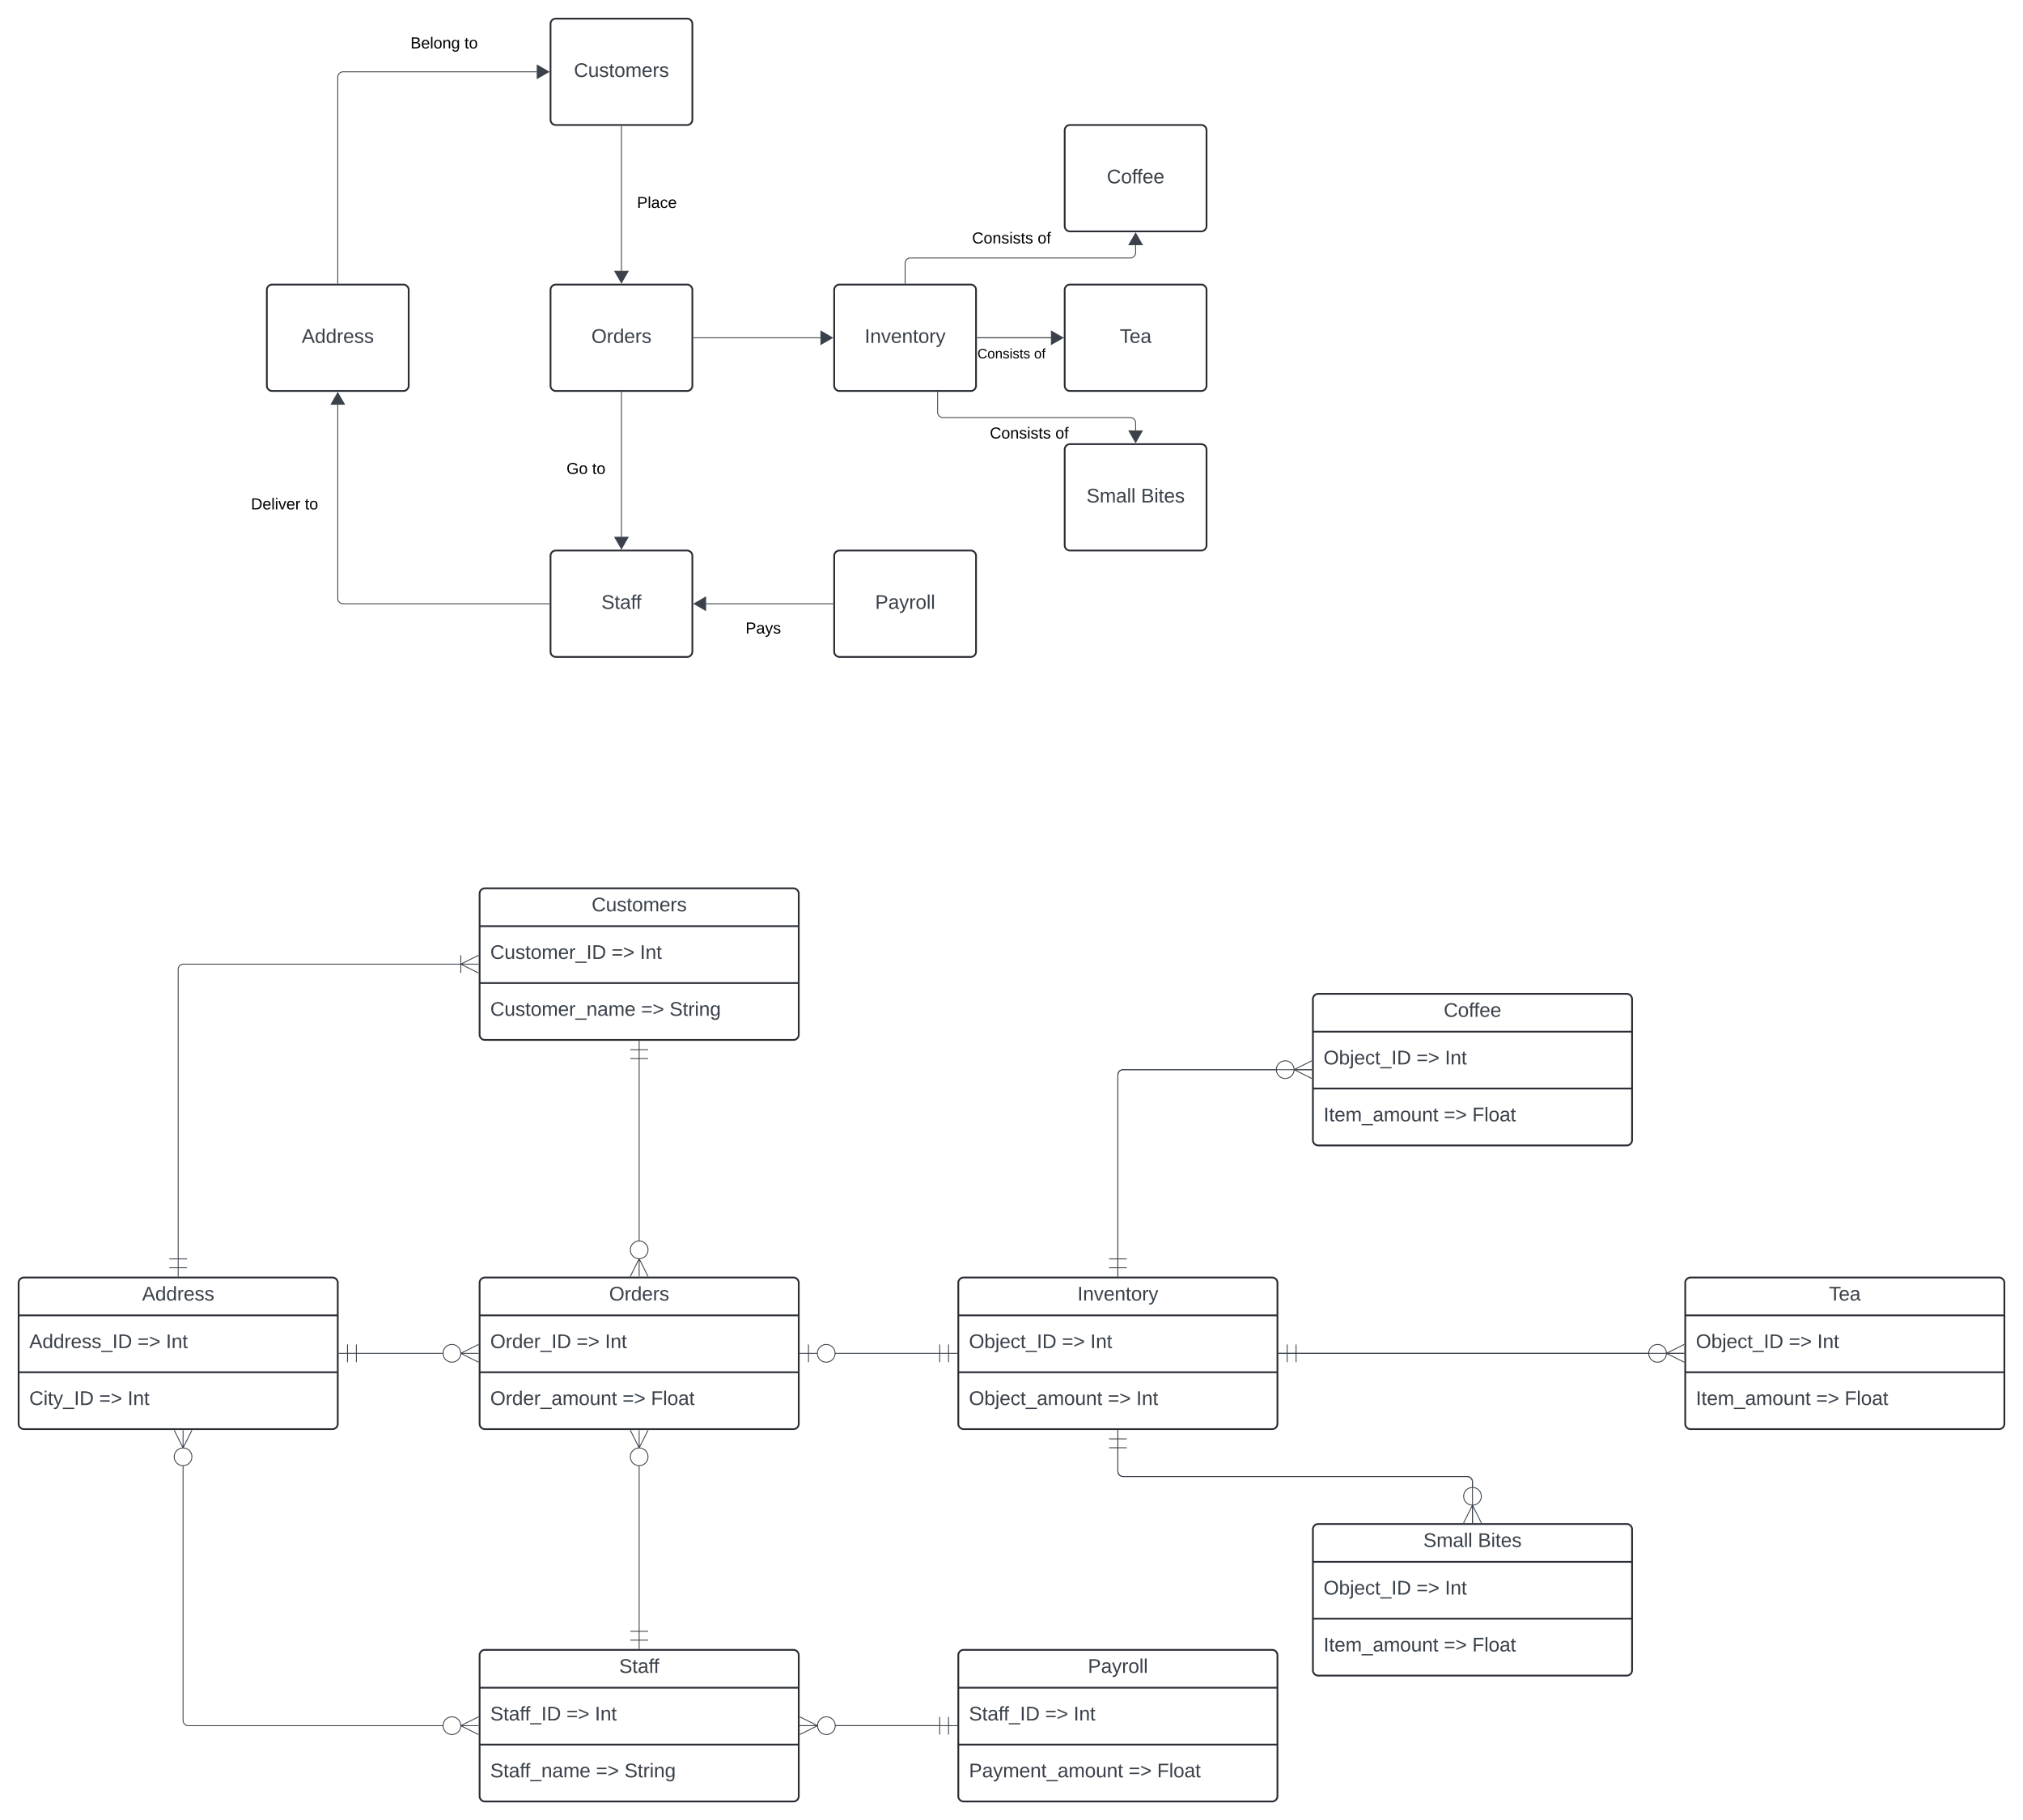 <svg xmlns="http://www.w3.org/2000/svg" xmlns:xlink="http://www.w3.org/1999/xlink" xmlns:lucid="lucid" width="2282" height="2053"><g transform="translate(141 941)" lucid:page-tab-id="0_0"><path d="M-500-1000h3000v2500H-500z" fill="#fff"/><path d="M1060-794a6 6 0 0 1 6-6h148a6 6 0 0 1 6 6v108a6 6 0 0 1-6 6h-148a6 6 0 0 1-6-6z" stroke="#282c33" stroke-width="2" fill="#fff"/><use xlink:href="#a" transform="matrix(1,0,0,1,1072,-788) translate(35.531 53.778)"/><path d="M1060-614a6 6 0 0 1 6-6h148a6 6 0 0 1 6 6v108a6 6 0 0 1-6 6h-148a6 6 0 0 1-6-6z" stroke="#282c33" stroke-width="2" fill="#fff"/><use xlink:href="#b" transform="matrix(1,0,0,1,1072,-608) translate(50.13 53.778)"/><path d="M1060-434a6 6 0 0 1 6-6h148a6 6 0 0 1 6 6v108a6 6 0 0 1-6 6h-148a6 6 0 0 1-6-6z" stroke="#282c33" stroke-width="2" fill="#fff"/><use xlink:href="#c" transform="matrix(1,0,0,1,1072,-428) translate(12.568 53.778)"/><use xlink:href="#d" transform="matrix(1,0,0,1,1072,-428) translate(74.111 53.778)"/><path d="M160-614a6 6 0 0 1 6-6h148a6 6 0 0 1 6 6v108a6 6 0 0 1-6 6H166a6 6 0 0 1-6-6z" stroke="#282c33" stroke-width="2" fill="#fff"/><use xlink:href="#e" transform="matrix(1,0,0,1,172,-608) translate(27.29 53.778)"/><path d="M800-614a6 6 0 0 1 6-6h148a6 6 0 0 1 6 6v108a6 6 0 0 1-6 6H806a6 6 0 0 1-6-6z" stroke="#282c33" stroke-width="2" fill="#fff"/><use xlink:href="#f" transform="matrix(1,0,0,1,812,-608) translate(22.352 53.778)"/><path d="M800-314a6 6 0 0 1 6-6h148a6 6 0 0 1 6 6v108a6 6 0 0 1-6 6H806a6 6 0 0 1-6-6z" stroke="#282c33" stroke-width="2" fill="#fff"/><use xlink:href="#g" transform="matrix(1,0,0,1,812,-308) translate(34.142 53.778)"/><path d="M480-314a6 6 0 0 1 6-6h148a6 6 0 0 1 6 6v108a6 6 0 0 1-6 6H486a6 6 0 0 1-6-6z" stroke="#282c33" stroke-width="2" fill="#fff"/><use xlink:href="#h" transform="matrix(1,0,0,1,492,-308) translate(45.377 53.778)"/><path d="M1440 176a6 6 0 0 1 6-6h228a6 6 0 0 1 6 6v48a6 6 0 0 1-6 6h-228a6 6 0 0 1-6-6z" fill="none"/><path d="M480-614a6 6 0 0 1 6-6h148a6 6 0 0 1 6 6v108a6 6 0 0 1-6 6H486a6 6 0 0 1-6-6z" stroke="#282c33" stroke-width="2" fill="#fff"/><use xlink:href="#i" transform="matrix(1,0,0,1,492,-608) translate(34.111 53.778)"/><path d="M480-914a6 6 0 0 1 6-6h148a6 6 0 0 1 6 6v108a6 6 0 0 1-6 6H486a6 6 0 0 1-6-6z" stroke="#282c33" stroke-width="2" fill="#fff"/><use xlink:href="#j" transform="matrix(1,0,0,1,492,-908) translate(14.389 53.778)"/><path d="M560-798.5v163" stroke="#3a414a" fill="none"/><path d="M560.48-798.5h-.96v-.5h.96z" stroke="#3a414a" stroke-width=".05" fill="#3a414a"/><path d="M560-622l-7.5-13h15z" stroke="#3a414a" fill="#3a414a"/><path d="M641.5-560h143" stroke="#3a414a" fill="none"/><path d="M641.5-559.52h-.5v-.96h.5z" stroke="#3a414a" stroke-width=".05" fill="#3a414a"/><path d="M798-560l-13 7.5v-15z" stroke="#3a414a" fill="#3a414a"/><path d="M961.5-560h83" stroke="#3a414a" fill="none"/><path d="M961.5-559.52h-.5v-.96h.5z" stroke="#3a414a" stroke-width=".05" fill="#3a414a"/><path d="M1058-560l-13 7.5v-15z" stroke="#3a414a" fill="#3a414a"/><path d="M880-621.5V-644a6 6 0 0 1 6-6h248a6 6 0 0 0 6-6v-8.5" stroke="#3a414a" fill="none"/><path d="M880.48-621h-.96v-.5h.96z" stroke="#3a414a" stroke-width=".05" fill="#3a414a"/><path d="M1140-678l7.5 13h-15z" stroke="#3a414a" fill="#3a414a"/><path d="M560-498.5v163" stroke="#3a414a" fill="none"/><path d="M560.48-498.5h-.96v-.5h.96z" stroke="#3a414a" stroke-width=".05" fill="#3a414a"/><path d="M560-322l-7.5-13h15z" stroke="#3a414a" fill="#3a414a"/><path d="M1058.5-560h-96.3" stroke="#3a414a" fill="none"/><path d="M1059-559.52h-.5v-.96h.5z" stroke="#3a414a" stroke-width=".05" fill="#3a414a"/><path d="M962.2-560h-.5M478.5-260H246a6 6 0 0 1-6-6v-218.5" stroke="#3a414a" fill="none"/><path d="M479-259.52h-.5v-.96h.5z" stroke="#3a414a" stroke-width=".05" fill="#3a414a"/><path d="M240-498l7.5 13h-15z" stroke="#3a414a" fill="#3a414a"/><path d="M240-621.5V-854a6 6 0 0 1 6-6h218.5" stroke="#3a414a" fill="none"/><path d="M240.47-621h-.94v-.5h.94z" stroke="#3a414a" stroke-width=".05" fill="#3a414a"/><path d="M478-860l-13 7.5v-15z" stroke="#3a414a" fill="#3a414a"/><path d="M798.5-260h-143" stroke="#3a414a" fill="none"/><path d="M799-259.52h-.5v-.96h.5z" stroke="#3a414a" stroke-width=".05" fill="#3a414a"/><path d="M642-260l13-7.5v15z" stroke="#3a414a" fill="#3a414a"/><path d="M480-734a6 6 0 0 1 6-6h228a6 6 0 0 1 6 6v48a6 6 0 0 1-6 6H486a6 6 0 0 1-6-6z" fill="none"/><use xlink:href="#k" transform="matrix(1,0,0,1,480,-740) translate(97.525 33.6)"/><path d="M400-434a6 6 0 0 1 6-6h228a6 6 0 0 1 6 6v48a6 6 0 0 1-6 6H406a6 6 0 0 1-6-6z" fill="none"/><use xlink:href="#l" transform="matrix(1,0,0,1,400,-440) translate(98 33.6)"/><use xlink:href="#m" transform="matrix(1,0,0,1,400,-440) translate(127 33.6)"/><path d="M60-394a6 6 0 0 1 6-6h228a6 6 0 0 1 6 6v48a6 6 0 0 1-6 6H66a6 6 0 0 1-6-6z" fill="none"/><use xlink:href="#n" transform="matrix(1,0,0,1,60,-400) translate(82.1 33.6)"/><use xlink:href="#m" transform="matrix(1,0,0,1,60,-400) translate(142.9 33.6)"/><path d="M240-914a6 6 0 0 1 6-6h228a6 6 0 0 1 6 6v48a6 6 0 0 1-6 6H246a6 6 0 0 1-6-6z" fill="none"/><use xlink:href="#o" transform="matrix(1,0,0,1,240,-920) translate(82.025 33.6)"/><use xlink:href="#m" transform="matrix(1,0,0,1,240,-920) translate(142.975 33.6)"/><path d="M600-254a6 6 0 0 1 6-6h228a6 6 0 0 1 6 6v48a6 6 0 0 1-6 6H606a6 6 0 0 1-6-6z" fill="none"/><use xlink:href="#p" transform="matrix(1,0,0,1,600,-260) translate(100 33.6)"/><path d="M400 67a6 6 0 0 1 6-6h348a6 6 0 0 1 6 6v159a6 6 0 0 1-6 6H406a6 6 0 0 1-6-6z" stroke="#282c33" stroke-width="2" fill="#fff"/><path d="M400 103.67h360m-360 64.16h360" stroke="#282c33" stroke-width="2" fill="none"/><use xlink:href="#j" transform="matrix(1,0,0,1,408,69) translate(118.389 17.944)"/><use xlink:href="#q" transform="matrix(1,0,0,1,412,111.667) translate(0 28.944)"/><use xlink:href="#r" transform="matrix(1,0,0,1,412,111.667) translate(136.79 28.944)"/><use xlink:href="#s" transform="matrix(1,0,0,1,412,111.667) translate(168.889 28.944)"/><use xlink:href="#t" transform="matrix(1,0,0,1,412,175.833) translate(0 28.944)"/><use xlink:href="#r" transform="matrix(1,0,0,1,412,175.833) translate(170.123 28.944)"/><use xlink:href="#u" transform="matrix(1,0,0,1,412,175.833) translate(202.222 28.944)"/><path d="M400 506a6 6 0 0 1 6-6h348a6 6 0 0 1 6 6v159a6 6 0 0 1-6 6H406a6 6 0 0 1-6-6z" stroke="#282c33" stroke-width="2" fill="#fff"/><path d="M400 542.67h360m-360 64.16h360" stroke="#282c33" stroke-width="2" fill="none"/><use xlink:href="#i" transform="matrix(1,0,0,1,408,508) translate(138.111 17.944)"/><use xlink:href="#v" transform="matrix(1,0,0,1,412,550.667) translate(0 28.944)"/><use xlink:href="#r" transform="matrix(1,0,0,1,412,550.667) translate(97.346 28.944)"/><use xlink:href="#s" transform="matrix(1,0,0,1,412,550.667) translate(129.444 28.944)"/><use xlink:href="#w" transform="matrix(1,0,0,1,412,614.833) translate(0 28.944)"/><use xlink:href="#r" transform="matrix(1,0,0,1,412,614.833) translate(149.198 28.944)"/><use xlink:href="#x" transform="matrix(1,0,0,1,412,614.833) translate(181.296 28.944)"/><path d="M400 926a6 6 0 0 1 6-6h348a6 6 0 0 1 6 6v159a6 6 0 0 1-6 6H406a6 6 0 0 1-6-6z" stroke="#282c33" stroke-width="2" fill="#fff"/><path d="M400 962.67h360m-360 64.16h360" stroke="#282c33" stroke-width="2" fill="none"/><use xlink:href="#h" transform="matrix(1,0,0,1,408,928) translate(149.377 17.944)"/><use xlink:href="#y" transform="matrix(1,0,0,1,412,970.667) translate(0 28.944)"/><use xlink:href="#r" transform="matrix(1,0,0,1,412,970.667) translate(85.926 28.944)"/><use xlink:href="#s" transform="matrix(1,0,0,1,412,970.667) translate(118.025 28.944)"/><use xlink:href="#z" transform="matrix(1,0,0,1,412,1034.833) translate(0 28.944)"/><use xlink:href="#r" transform="matrix(1,0,0,1,412,1034.833) translate(119.259 28.944)"/><use xlink:href="#u" transform="matrix(1,0,0,1,412,1034.833) translate(151.358 28.944)"/><path d="M900-474a6 6 0 0 1 6-6h228a6 6 0 0 1 6 6v48a6 6 0 0 1-6 6H906a6 6 0 0 1-6-6z" fill="none"/><use xlink:href="#A" transform="matrix(1,0,0,1,900,-480) translate(75.55 33.6)"/><use xlink:href="#B" transform="matrix(1,0,0,1,900,-480) translate(149.45 33.6)"/><path d="M880-564.46a6 6 0 0 1 6-6h228a6 6 0 0 1 6 6V-516a6 6 0 0 1-6 6H886a6 6 0 0 1-6-6z" fill="none"/><use xlink:href="#C" transform="matrix(1,0,0,1,880,-570.462) translate(81.586 33.611)"/><use xlink:href="#D" transform="matrix(1,0,0,1,880,-570.462) translate(145.451 33.611)"/><path d="M-120 506a6 6 0 0 1 6-6h348a6 6 0 0 1 6 6v159a6 6 0 0 1-6 6h-348a6 6 0 0 1-6-6z" stroke="#282c33" stroke-width="2" fill="#fff"/><path d="M-120 542.67h360m-360 64.16h360" stroke="#282c33" stroke-width="2" fill="none"/><use xlink:href="#e" transform="matrix(1,0,0,1,-112,508) translate(131.29 17.944)"/><use xlink:href="#E" transform="matrix(1,0,0,1,-108,550.667) translate(0 28.944)"/><use xlink:href="#r" transform="matrix(1,0,0,1,-108,550.667) translate(122.099 28.944)"/><use xlink:href="#s" transform="matrix(1,0,0,1,-108,550.667) translate(154.198 28.944)"/><use xlink:href="#F" transform="matrix(1,0,0,1,-108,614.833) translate(0 28.944)"/><use xlink:href="#r" transform="matrix(1,0,0,1,-108,614.833) translate(78.827 28.944)"/><use xlink:href="#s" transform="matrix(1,0,0,1,-108,614.833) translate(110.926 28.944)"/><path d="M880-694a6 6 0 0 1 6-6h228a6 6 0 0 1 6 6v48a6 6 0 0 1-6 6H886a6 6 0 0 1-6-6z" fill="none"/><use xlink:href="#A" transform="matrix(1,0,0,1,880,-700) translate(75.55 33.6)"/><use xlink:href="#B" transform="matrix(1,0,0,1,880,-700) translate(149.45 33.6)"/><path d="M940 506a6 6 0 0 1 6-6h348a6 6 0 0 1 6 6v159a6 6 0 0 1-6 6H946a6 6 0 0 1-6-6z" stroke="#282c33" stroke-width="2" fill="#fff"/><path d="M940 542.67h360m-360 64.16h360" stroke="#282c33" stroke-width="2" fill="none"/><use xlink:href="#f" transform="matrix(1,0,0,1,948,508) translate(126.352 17.944)"/><use xlink:href="#G" transform="matrix(1,0,0,1,952,550.667) translate(0 28.944)"/><use xlink:href="#r" transform="matrix(1,0,0,1,952,550.667) translate(104.815 28.944)"/><use xlink:href="#s" transform="matrix(1,0,0,1,952,550.667) translate(136.914 28.944)"/><use xlink:href="#H" transform="matrix(1,0,0,1,952,614.833) translate(0 28.944)"/><use xlink:href="#r" transform="matrix(1,0,0,1,952,614.833) translate(156.667 28.944)"/><use xlink:href="#s" transform="matrix(1,0,0,1,952,614.833) translate(188.765 28.944)"/><path d="M940 926a6 6 0 0 1 6-6h348a6 6 0 0 1 6 6v159a6 6 0 0 1-6 6H946a6 6 0 0 1-6-6z" stroke="#282c33" stroke-width="2" fill="#fff"/><path d="M940 962.67h360m-360 64.16h360" stroke="#282c33" stroke-width="2" fill="none"/><use xlink:href="#g" transform="matrix(1,0,0,1,948,928) translate(138.142 17.944)"/><use xlink:href="#y" transform="matrix(1,0,0,1,952,970.667) translate(0 28.944)"/><use xlink:href="#r" transform="matrix(1,0,0,1,952,970.667) translate(85.926 28.944)"/><use xlink:href="#s" transform="matrix(1,0,0,1,952,970.667) translate(118.025 28.944)"/><use xlink:href="#I" transform="matrix(1,0,0,1,952,1034.833) translate(0 28.944)"/><use xlink:href="#r" transform="matrix(1,0,0,1,952,1034.833) translate(180.123 28.944)"/><use xlink:href="#x" transform="matrix(1,0,0,1,952,1034.833) translate(212.222 28.944)"/><path d="M1340 784a6 6 0 0 1 6-6h348a6 6 0 0 1 6 6v159a6 6 0 0 1-6 6h-348a6 6 0 0 1-6-6z" stroke="#282c33" stroke-width="2" fill="#fff"/><path d="M1340 820.67h360m-360 64.16h360" stroke="#282c33" stroke-width="2" fill="none"/><use xlink:href="#c" transform="matrix(1,0,0,1,1348,786) translate(116.568 17.944)"/><use xlink:href="#d" transform="matrix(1,0,0,1,1348,786) translate(178.111 17.944)"/><use xlink:href="#G" transform="matrix(1,0,0,1,1352,828.667) translate(0 28.944)"/><use xlink:href="#r" transform="matrix(1,0,0,1,1352,828.667) translate(104.815 28.944)"/><use xlink:href="#s" transform="matrix(1,0,0,1,1352,828.667) translate(136.914 28.944)"/><use xlink:href="#J" transform="matrix(1,0,0,1,1352,892.833) translate(0 28.944)"/><use xlink:href="#r" transform="matrix(1,0,0,1,1352,892.833) translate(135.679 28.944)"/><use xlink:href="#x" transform="matrix(1,0,0,1,1352,892.833) translate(167.778 28.944)"/><path d="M1340 186a6 6 0 0 1 6-6h348a6 6 0 0 1 6 6v159a6 6 0 0 1-6 6h-348a6 6 0 0 1-6-6z" stroke="#282c33" stroke-width="2" fill="#fff"/><path d="M1340 222.67h360m-360 64.16h360" stroke="#282c33" stroke-width="2" fill="none"/><use xlink:href="#a" transform="matrix(1,0,0,1,1348,188) translate(139.531 17.944)"/><use xlink:href="#G" transform="matrix(1,0,0,1,1352,230.667) translate(0 28.944)"/><use xlink:href="#r" transform="matrix(1,0,0,1,1352,230.667) translate(104.815 28.944)"/><use xlink:href="#s" transform="matrix(1,0,0,1,1352,230.667) translate(136.914 28.944)"/><use xlink:href="#J" transform="matrix(1,0,0,1,1352,294.833) translate(0 28.944)"/><use xlink:href="#r" transform="matrix(1,0,0,1,1352,294.833) translate(135.679 28.944)"/><use xlink:href="#x" transform="matrix(1,0,0,1,1352,294.833) translate(167.778 28.944)"/><path d="M1760 506a6 6 0 0 1 6-6h348a6 6 0 0 1 6 6v159a6 6 0 0 1-6 6h-348a6 6 0 0 1-6-6z" stroke="#282c33" stroke-width="2" fill="#fff"/><path d="M1760 542.67h360m-360 64.16h360" stroke="#282c33" stroke-width="2" fill="none"/><use xlink:href="#b" transform="matrix(1,0,0,1,1768,508) translate(154.13 17.944)"/><use xlink:href="#G" transform="matrix(1,0,0,1,1772,550.667) translate(0 28.944)"/><use xlink:href="#r" transform="matrix(1,0,0,1,1772,550.667) translate(104.815 28.944)"/><use xlink:href="#s" transform="matrix(1,0,0,1,1772,550.667) translate(136.914 28.944)"/><use xlink:href="#J" transform="matrix(1,0,0,1,1772,614.833) translate(0 28.944)"/><use xlink:href="#r" transform="matrix(1,0,0,1,1772,614.833) translate(135.679 28.944)"/><use xlink:href="#x" transform="matrix(1,0,0,1,1772,614.833) translate(167.778 28.944)"/><path d="M916.65-498.5v22.5a6 6 0 0 0 6 6H1134a6 6 0 0 1 6 6v8.5" stroke="#3a414a" fill="none"/><path d="M917.13-498.5h-.95v-.5h.95z" stroke="#3a414a" stroke-width=".05" fill="#3a414a"/><path d="M1140-442l-7.5-13h15z" stroke="#3a414a" fill="#3a414a"/><path d="M580 253v206M580 233v20m-10-10h20m-20 10h20" stroke="#3a414a" fill="none"/><path d="M580 498.78v-20m10 20l-10-20m-10 20l10-20m10-10c0 5.52-4.48 10-10 10s-10-4.48-10-10c0-5.53 4.48-10 10-10s10 4.47 10 10z" stroke="#3a414a" fill="#fff"/><path d="M359 585.5h-98" stroke="#3a414a" fill="none"/><path d="M398.78 585.5h-20m20-10l-20 10m20 10l-20-10m0 0c0 5.52-4.48 10-10 10-5.53 0-10-4.48-10-10s4.47-10 10-10c5.52 0 10 4.48 10 10z" stroke="#3a414a" fill="#fff"/><path d="M241 585.5h20m-10 10v-20m10 20v-20M800.5 585.5H919" stroke="#3a414a" fill="none"/><path d="M761 585.5h20m-10 10v-20m30 10c0 5.52-4.48 10-10 10s-10-4.48-10-10 4.48-10 10-10 10 4.48 10 10z" stroke="#3a414a" fill="#fff"/><path d="M939 585.5h-20m10-10v20m-10-20v20M580 899V712M580 919v-20m10 10h-20m20-10h-20" stroke="#3a414a" fill="none"/><path d="M580 672.22v20m-10-20l10 20m10-20l-10 20m10 10c0 5.53-4.48 10-10 10s-10-4.47-10-10c0-5.52 4.48-10 10-10s10 4.48 10 10z" stroke="#3a414a" fill="#fff"/><path d="M60 479V152.5a6 6 0 0 1 6-6h313M60 499v-20m10 10H50m20-10H50M398.78 146.5h-20m20-10l-20 10m20 10l-20-10m0-10v20M1120 498.5v-227a6 6 0 0 1 6-6h173" stroke="#3a414a" fill="none"/><path d="M1120.47 499h-.94v-.5h.94z" stroke="#3a414a" stroke-width=".05" fill="#3a414a"/><path d="M1338.78 265.5h-20m20-10l-20 10m20 10l-20-10m0 0c0 5.52-4.48 10-10 10-5.53 0-10-4.48-10-10s4.47-10 10-10c5.52 0 10 4.48 10 10z" stroke="#3a414a" fill="#fff"/><path d="M359 1005.5H71.5a6 6 0 0 1-6-6V712" stroke="#3a414a" fill="none"/><path d="M398.78 1005.5h-20m20-10l-20 10m20 10l-20-10m0 0c0 5.52-4.48 10-10 10-5.53 0-10-4.48-10-10s4.47-10 10-10c5.52 0 10 4.48 10 10zM65.5 672.22v20m-10-20l10 20m10-20l-10 20m10 10c0 5.53-4.48 10-10 10s-10-4.47-10-10c0-5.52 4.48-10 10-10s10 4.48 10 10z" stroke="#3a414a" fill="#fff"/><path d="M1338.5 265.5H1126a6 6 0 0 0-6 6V479" stroke="#3a414a" fill="none"/><path d="M1339 265.98h-.5v-.96h.5z" stroke="#3a414a" stroke-width=".05" fill="#3a414a"/><path d="M1120 499v-20m10 10h-20m20-10h-20M1120 672.5v46a6 6 0 0 0 6 6h388a6 6 0 0 1 6 6v6.5" stroke="#3a414a" fill="none"/><path d="M1120.47 672.5h-.94v-.5h.94z" stroke="#3a414a" stroke-width=".05" fill="#3a414a"/><path d="M1520 776.78v-20m10 20l-10-20m-10 20l10-20m10-10c0 5.52-4.48 10-10 10s-10-4.48-10-10c0-5.53 4.48-10 10-10s10 4.47 10 10z" stroke="#3a414a" fill="#fff"/><path d="M1520 776.5v-46a6 6 0 0 0-6-6h-388a6 6 0 0 1-6-6V692" stroke="#3a414a" fill="none"/><path d="M1520.47 777h-.94v-.5h.94z" stroke="#3a414a" stroke-width=".05" fill="#3a414a"/><path d="M1120 672v20m-10-10h20m-20 10h20M1301.5 585.5H1719" stroke="#3a414a" fill="none"/><path d="M1301.5 585.98h-.5V585h.5z" stroke="#3a414a" stroke-width=".05" fill="#3a414a"/><path d="M1758.78 585.5h-20m20-10l-20 10m20 10l-20-10m0 0c0 5.52-4.48 10-10 10-5.53 0-10-4.48-10-10s4.47-10 10-10c5.52 0 10 4.48 10 10z" stroke="#3a414a" fill="#fff"/><path d="M1758.5 585.5H1321" stroke="#3a414a" fill="none"/><path d="M1759 585.98h-.5V585h.5z" stroke="#3a414a" stroke-width=".05" fill="#3a414a"/><path d="M1301 585.5h20m-10 10v-20m10 20v-20M761.5 1005.5H919" stroke="#3a414a" fill="none"/><path d="M761.5 1005.98h-.5v-.96h.5z" stroke="#3a414a" stroke-width=".05" fill="#3a414a"/><path d="M939 1005.5h-20m10-10v20m-10-20v20M938.5 1005.5H801" stroke="#3a414a" fill="none"/><path d="M939 1005.98h-.5v-.96h.5z" stroke="#3a414a" stroke-width=".05" fill="#3a414a"/><path d="M761.22 1005.5h20m-20 10l20-10m-20-10l20 10m20 0c0 5.52-4.47 10-10 10-5.52 0-10-4.48-10-10s4.48-10 10-10c5.53 0 10 4.48 10 10z" stroke="#3a414a" fill="#fff"/><defs><path fill="#3a414a" d="M212-179c-10-28-35-45-73-45-59 0-87 40-87 99 0 60 29 101 89 101 43 0 62-24 78-52l27 14C228-24 195 4 139 4 59 4 22-46 18-125c-6-104 99-153 187-111 19 9 31 26 39 46" id="K"/><path fill="#3a414a" d="M100-194c62-1 85 37 85 99 1 63-27 99-86 99S16-35 15-95c0-66 28-99 85-99zM99-20c44 1 53-31 53-75 0-43-8-75-51-75s-53 32-53 75 10 74 51 75" id="L"/><path fill="#3a414a" d="M101-234c-31-9-42 10-38 44h38v23H63V0H32v-167H5v-23h27c-7-52 17-82 69-68v24" id="M"/><path fill="#3a414a" d="M100-194c63 0 86 42 84 106H49c0 40 14 67 53 68 26 1 43-12 49-29l28 8c-11 28-37 45-77 45C44 4 14-33 15-96c1-61 26-98 85-98zm52 81c6-60-76-77-97-28-3 7-6 17-6 28h103" id="N"/><g id="a"><use transform="matrix(0.062,0,0,0.062,0,0)" xlink:href="#K"/><use transform="matrix(0.062,0,0,0.062,15.988,0)" xlink:href="#L"/><use transform="matrix(0.062,0,0,0.062,28.333,0)" xlink:href="#M"/><use transform="matrix(0.062,0,0,0.062,34.074,0)" xlink:href="#M"/><use transform="matrix(0.062,0,0,0.062,40.247,0)" xlink:href="#N"/><use transform="matrix(0.062,0,0,0.062,52.593,0)" xlink:href="#N"/></g><path fill="#3a414a" d="M127-220V0H93v-220H8v-28h204v28h-85" id="O"/><path fill="#3a414a" d="M141-36C126-15 110 5 73 4 37 3 15-17 15-53c-1-64 63-63 125-63 3-35-9-54-41-54-24 1-41 7-42 31l-33-3c5-37 33-52 76-52 45 0 72 20 72 64v82c-1 20 7 32 28 27v20c-31 9-61-2-59-35zM48-53c0 20 12 33 32 33 41-3 63-29 60-74-43 2-92-5-92 41" id="P"/><g id="b"><use transform="matrix(0.062,0,0,0.062,0,0)" xlink:href="#O"/><use transform="matrix(0.062,0,0,0.062,11.049,0)" xlink:href="#N"/><use transform="matrix(0.062,0,0,0.062,23.395,0)" xlink:href="#P"/></g><path fill="#3a414a" d="M185-189c-5-48-123-54-124 2 14 75 158 14 163 119 3 78-121 87-175 55-17-10-28-26-33-46l33-7c5 56 141 63 141-1 0-78-155-14-162-118-5-82 145-84 179-34 5 7 8 16 11 25" id="Q"/><path fill="#3a414a" d="M210-169c-67 3-38 105-44 169h-31v-121c0-29-5-50-35-48C34-165 62-65 56 0H25l-1-190h30c1 10-1 24 2 32 10-44 99-50 107 0 11-21 27-35 58-36 85-2 47 119 55 194h-31v-121c0-29-5-49-35-48" id="R"/><path fill="#3a414a" d="M24 0v-261h32V0H24" id="S"/><g id="c"><use transform="matrix(0.062,0,0,0.062,0,0)" xlink:href="#Q"/><use transform="matrix(0.062,0,0,0.062,14.815,0)" xlink:href="#R"/><use transform="matrix(0.062,0,0,0.062,33.272,0)" xlink:href="#P"/><use transform="matrix(0.062,0,0,0.062,45.617,0)" xlink:href="#S"/><use transform="matrix(0.062,0,0,0.062,50.494,0)" xlink:href="#S"/></g><path fill="#3a414a" d="M160-131c35 5 61 23 61 61C221 17 115-2 30 0v-248c76 3 177-17 177 60 0 33-19 50-47 57zm-97-11c50-1 110 9 110-42 0-47-63-36-110-37v79zm0 115c55-2 124 14 124-45 0-56-70-42-124-44v89" id="T"/><path fill="#3a414a" d="M24-231v-30h32v30H24zM24 0v-190h32V0H24" id="U"/><path fill="#3a414a" d="M59-47c-2 24 18 29 38 22v24C64 9 27 4 27-40v-127H5v-23h24l9-43h21v43h35v23H59v120" id="V"/><path fill="#3a414a" d="M135-143c-3-34-86-38-87 0 15 53 115 12 119 90S17 21 10-45l28-5c4 36 97 45 98 0-10-56-113-15-118-90-4-57 82-63 122-42 12 7 21 19 24 35" id="W"/><g id="d"><use transform="matrix(0.062,0,0,0.062,0,0)" xlink:href="#T"/><use transform="matrix(0.062,0,0,0.062,14.815,0)" xlink:href="#U"/><use transform="matrix(0.062,0,0,0.062,19.691,0)" xlink:href="#V"/><use transform="matrix(0.062,0,0,0.062,25.864,0)" xlink:href="#N"/><use transform="matrix(0.062,0,0,0.062,38.21,0)" xlink:href="#W"/></g><path fill="#3a414a" d="M205 0l-28-72H64L36 0H1l101-248h38L239 0h-34zm-38-99l-47-123c-12 45-31 82-46 123h93" id="X"/><path fill="#3a414a" d="M85-194c31 0 48 13 60 33l-1-100h32l1 261h-30c-2-10 0-23-3-31C134-8 116 4 85 4 32 4 16-35 15-94c0-66 23-100 70-100zm9 24c-40 0-46 34-46 75 0 40 6 74 45 74 42 0 51-32 51-76 0-42-9-74-50-73" id="Y"/><path fill="#3a414a" d="M114-163C36-179 61-72 57 0H25l-1-190h30c1 12-1 29 2 39 6-27 23-49 58-41v29" id="Z"/><g id="e"><use transform="matrix(0.062,0,0,0.062,0,0)" xlink:href="#X"/><use transform="matrix(0.062,0,0,0.062,14.815,0)" xlink:href="#Y"/><use transform="matrix(0.062,0,0,0.062,27.16,0)" xlink:href="#Y"/><use transform="matrix(0.062,0,0,0.062,39.506,0)" xlink:href="#Z"/><use transform="matrix(0.062,0,0,0.062,46.852,0)" xlink:href="#N"/><use transform="matrix(0.062,0,0,0.062,59.198,0)" xlink:href="#W"/><use transform="matrix(0.062,0,0,0.062,70.309,0)" xlink:href="#W"/></g><path fill="#3a414a" d="M33 0v-248h34V0H33" id="aa"/><path fill="#3a414a" d="M117-194c89-4 53 116 60 194h-32v-121c0-31-8-49-39-48C34-167 62-67 57 0H25l-1-190h30c1 10-1 24 2 32 11-22 29-35 61-36" id="ab"/><path fill="#3a414a" d="M108 0H70L1-190h34L89-25l56-165h34" id="ac"/><path fill="#3a414a" d="M179-190L93 31C79 59 56 82 12 73V49c39 6 53-20 64-50L1-190h34L92-34l54-156h33" id="ad"/><g id="f"><use transform="matrix(0.062,0,0,0.062,0,0)" xlink:href="#aa"/><use transform="matrix(0.062,0,0,0.062,6.173,0)" xlink:href="#ab"/><use transform="matrix(0.062,0,0,0.062,18.519,0)" xlink:href="#ac"/><use transform="matrix(0.062,0,0,0.062,29.63,0)" xlink:href="#N"/><use transform="matrix(0.062,0,0,0.062,41.975,0)" xlink:href="#ab"/><use transform="matrix(0.062,0,0,0.062,54.321,0)" xlink:href="#V"/><use transform="matrix(0.062,0,0,0.062,60.494,0)" xlink:href="#L"/><use transform="matrix(0.062,0,0,0.062,72.84,0)" xlink:href="#Z"/><use transform="matrix(0.062,0,0,0.062,80.185,0)" xlink:href="#ad"/></g><path fill="#3a414a" d="M30-248c87 1 191-15 191 75 0 78-77 80-158 76V0H30v-248zm33 125c57 0 124 11 124-50 0-59-68-47-124-48v98" id="ae"/><g id="g"><use transform="matrix(0.062,0,0,0.062,0,0)" xlink:href="#ae"/><use transform="matrix(0.062,0,0,0.062,14.815,0)" xlink:href="#P"/><use transform="matrix(0.062,0,0,0.062,27.16,0)" xlink:href="#ad"/><use transform="matrix(0.062,0,0,0.062,38.272,0)" xlink:href="#Z"/><use transform="matrix(0.062,0,0,0.062,45.617,0)" xlink:href="#L"/><use transform="matrix(0.062,0,0,0.062,57.963,0)" xlink:href="#S"/><use transform="matrix(0.062,0,0,0.062,62.84,0)" xlink:href="#S"/></g><g id="h"><use transform="matrix(0.062,0,0,0.062,0,0)" xlink:href="#Q"/><use transform="matrix(0.062,0,0,0.062,14.815,0)" xlink:href="#V"/><use transform="matrix(0.062,0,0,0.062,20.988,0)" xlink:href="#P"/><use transform="matrix(0.062,0,0,0.062,33.333,0)" xlink:href="#M"/><use transform="matrix(0.062,0,0,0.062,39.074,0)" xlink:href="#M"/></g><path fill="#3a414a" d="M140-251c81 0 123 46 123 126C263-46 219 4 140 4 59 4 17-45 17-125s42-126 123-126zm0 227c63 0 89-41 89-101s-29-99-89-99c-61 0-89 39-89 99S79-25 140-24" id="af"/><g id="i"><use transform="matrix(0.062,0,0,0.062,0,0)" xlink:href="#af"/><use transform="matrix(0.062,0,0,0.062,17.284,0)" xlink:href="#Z"/><use transform="matrix(0.062,0,0,0.062,24.63,0)" xlink:href="#Y"/><use transform="matrix(0.062,0,0,0.062,36.975,0)" xlink:href="#N"/><use transform="matrix(0.062,0,0,0.062,49.321,0)" xlink:href="#Z"/><use transform="matrix(0.062,0,0,0.062,56.667,0)" xlink:href="#W"/></g><path fill="#3a414a" d="M84 4C-5 8 30-112 23-190h32v120c0 31 7 50 39 49 72-2 45-101 50-169h31l1 190h-30c-1-10 1-25-2-33-11 22-28 36-60 37" id="ag"/><g id="j"><use transform="matrix(0.062,0,0,0.062,0,0)" xlink:href="#K"/><use transform="matrix(0.062,0,0,0.062,15.988,0)" xlink:href="#ag"/><use transform="matrix(0.062,0,0,0.062,28.333,0)" xlink:href="#W"/><use transform="matrix(0.062,0,0,0.062,39.444,0)" xlink:href="#V"/><use transform="matrix(0.062,0,0,0.062,45.617,0)" xlink:href="#L"/><use transform="matrix(0.062,0,0,0.062,57.963,0)" xlink:href="#R"/><use transform="matrix(0.062,0,0,0.062,76.42,0)" xlink:href="#N"/><use transform="matrix(0.062,0,0,0.062,88.765,0)" xlink:href="#Z"/><use transform="matrix(0.062,0,0,0.062,96.111,0)" xlink:href="#W"/></g><path d="M30-248c87 1 191-15 191 75 0 78-77 80-158 76V0H30v-248zm33 125c57 0 124 11 124-50 0-59-68-47-124-48v98" id="ah"/><path d="M24 0v-261h32V0H24" id="ai"/><path d="M141-36C126-15 110 5 73 4 37 3 15-17 15-53c-1-64 63-63 125-63 3-35-9-54-41-54-24 1-41 7-42 31l-33-3c5-37 33-52 76-52 45 0 72 20 72 64v82c-1 20 7 32 28 27v20c-31 9-61-2-59-35zM48-53c0 20 12 33 32 33 41-3 63-29 60-74-43 2-92-5-92 41" id="aj"/><path d="M96-169c-40 0-48 33-48 73s9 75 48 75c24 0 41-14 43-38l32 2c-6 37-31 61-74 61-59 0-76-41-82-99-10-93 101-131 147-64 4 7 5 14 7 22l-32 3c-4-21-16-35-41-35" id="ak"/><path d="M100-194c63 0 86 42 84 106H49c0 40 14 67 53 68 26 1 43-12 49-29l28 8c-11 28-37 45-77 45C44 4 14-33 15-96c1-61 26-98 85-98zm52 81c6-60-76-77-97-28-3 7-6 17-6 28h103" id="al"/><g id="k"><use transform="matrix(0.05,0,0,0.05,0,0)" xlink:href="#ah"/><use transform="matrix(0.05,0,0,0.05,12,0)" xlink:href="#ai"/><use transform="matrix(0.05,0,0,0.05,15.95,0)" xlink:href="#aj"/><use transform="matrix(0.05,0,0,0.05,25.95,0)" xlink:href="#ak"/><use transform="matrix(0.05,0,0,0.05,34.95,0)" xlink:href="#al"/></g><path d="M143 4C61 4 22-44 18-125c-5-107 100-154 193-111 17 8 29 25 37 43l-32 9c-13-25-37-40-76-40-61 0-88 39-88 99 0 61 29 100 91 101 35 0 62-11 79-27v-45h-74v-28h105v86C228-13 192 4 143 4" id="am"/><path d="M100-194c62-1 85 37 85 99 1 63-27 99-86 99S16-35 15-95c0-66 28-99 85-99zM99-20c44 1 53-31 53-75 0-43-8-75-51-75s-53 32-53 75 10 74 51 75" id="an"/><g id="l"><use transform="matrix(0.05,0,0,0.05,0,0)" xlink:href="#am"/><use transform="matrix(0.05,0,0,0.05,14,0)" xlink:href="#an"/></g><path d="M59-47c-2 24 18 29 38 22v24C64 9 27 4 27-40v-127H5v-23h24l9-43h21v43h35v23H59v120" id="ao"/><g id="m"><use transform="matrix(0.05,0,0,0.05,0,0)" xlink:href="#ao"/><use transform="matrix(0.05,0,0,0.05,5,0)" xlink:href="#an"/></g><path d="M30-248c118-7 216 8 213 122C240-48 200 0 122 0H30v-248zM63-27c89 8 146-16 146-99s-60-101-146-95v194" id="ap"/><path d="M24-231v-30h32v30H24zM24 0v-190h32V0H24" id="aq"/><path d="M108 0H70L1-190h34L89-25l56-165h34" id="ar"/><path d="M114-163C36-179 61-72 57 0H25l-1-190h30c1 12-1 29 2 39 6-27 23-49 58-41v29" id="as"/><g id="n"><use transform="matrix(0.05,0,0,0.05,0,0)" xlink:href="#ap"/><use transform="matrix(0.05,0,0,0.05,12.95,0)" xlink:href="#al"/><use transform="matrix(0.05,0,0,0.05,22.95,0)" xlink:href="#ai"/><use transform="matrix(0.05,0,0,0.05,26.9,0)" xlink:href="#aq"/><use transform="matrix(0.05,0,0,0.05,30.85,0)" xlink:href="#ar"/><use transform="matrix(0.05,0,0,0.05,39.85,0)" xlink:href="#al"/><use transform="matrix(0.05,0,0,0.05,49.85,0)" xlink:href="#as"/></g><path d="M160-131c35 5 61 23 61 61C221 17 115-2 30 0v-248c76 3 177-17 177 60 0 33-19 50-47 57zm-97-11c50-1 110 9 110-42 0-47-63-36-110-37v79zm0 115c55-2 124 14 124-45 0-56-70-42-124-44v89" id="at"/><path d="M117-194c89-4 53 116 60 194h-32v-121c0-31-8-49-39-48C34-167 62-67 57 0H25l-1-190h30c1 10-1 24 2 32 11-22 29-35 61-36" id="au"/><path d="M177-190C167-65 218 103 67 71c-23-6-38-20-44-43l32-5c15 47 100 32 89-28v-30C133-14 115 1 83 1 29 1 15-40 15-95c0-56 16-97 71-98 29-1 48 16 59 35 1-10 0-23 2-32h30zM94-22c36 0 50-32 50-73 0-42-14-75-50-75-39 0-46 34-46 75s6 73 46 73" id="av"/><g id="o"><use transform="matrix(0.05,0,0,0.05,0,0)" xlink:href="#at"/><use transform="matrix(0.05,0,0,0.05,12,0)" xlink:href="#al"/><use transform="matrix(0.05,0,0,0.05,22,0)" xlink:href="#ai"/><use transform="matrix(0.05,0,0,0.05,25.95,0)" xlink:href="#an"/><use transform="matrix(0.05,0,0,0.05,35.95,0)" xlink:href="#au"/><use transform="matrix(0.05,0,0,0.05,45.95,0)" xlink:href="#av"/></g><path d="M179-190L93 31C79 59 56 82 12 73V49c39 6 53-20 64-50L1-190h34L92-34l54-156h33" id="aw"/><path d="M135-143c-3-34-86-38-87 0 15 53 115 12 119 90S17 21 10-45l28-5c4 36 97 45 98 0-10-56-113-15-118-90-4-57 82-63 122-42 12 7 21 19 24 35" id="ax"/><g id="p"><use transform="matrix(0.05,0,0,0.05,0,0)" xlink:href="#ah"/><use transform="matrix(0.05,0,0,0.05,12,0)" xlink:href="#aj"/><use transform="matrix(0.05,0,0,0.05,22,0)" xlink:href="#aw"/><use transform="matrix(0.05,0,0,0.05,31,0)" xlink:href="#ax"/></g><path fill="#3a414a" d="M-5 72V49h209v23H-5" id="ay"/><path fill="#3a414a" d="M30-248c118-7 216 8 213 122C240-48 200 0 122 0H30v-248zM63-27c89 8 146-16 146-99s-60-101-146-95v194" id="az"/><g id="q"><use transform="matrix(0.062,0,0,0.062,0,0)" xlink:href="#K"/><use transform="matrix(0.062,0,0,0.062,15.988,0)" xlink:href="#ag"/><use transform="matrix(0.062,0,0,0.062,28.333,0)" xlink:href="#W"/><use transform="matrix(0.062,0,0,0.062,39.444,0)" xlink:href="#V"/><use transform="matrix(0.062,0,0,0.062,45.617,0)" xlink:href="#L"/><use transform="matrix(0.062,0,0,0.062,57.963,0)" xlink:href="#R"/><use transform="matrix(0.062,0,0,0.062,76.42,0)" xlink:href="#N"/><use transform="matrix(0.062,0,0,0.062,88.765,0)" xlink:href="#Z"/><use transform="matrix(0.062,0,0,0.062,96.111,0)" xlink:href="#ay"/><use transform="matrix(0.062,0,0,0.062,108.457,0)" xlink:href="#aa"/><use transform="matrix(0.062,0,0,0.062,114.63,0)" xlink:href="#az"/></g><path fill="#3a414a" d="M18-150v-26h174v26H18zm0 90v-26h174v26H18" id="aA"/><path fill="#3a414a" d="M18-27v-27l151-64-151-65v-27l175 74v36" id="aB"/><g id="r"><use transform="matrix(0.062,0,0,0.062,0,0)" xlink:href="#aA"/><use transform="matrix(0.062,0,0,0.062,12.963,0)" xlink:href="#aB"/></g><g id="s"><use transform="matrix(0.062,0,0,0.062,0,0)" xlink:href="#aa"/><use transform="matrix(0.062,0,0,0.062,6.173,0)" xlink:href="#ab"/><use transform="matrix(0.062,0,0,0.062,18.519,0)" xlink:href="#V"/></g><g id="t"><use transform="matrix(0.062,0,0,0.062,0,0)" xlink:href="#K"/><use transform="matrix(0.062,0,0,0.062,15.988,0)" xlink:href="#ag"/><use transform="matrix(0.062,0,0,0.062,28.333,0)" xlink:href="#W"/><use transform="matrix(0.062,0,0,0.062,39.444,0)" xlink:href="#V"/><use transform="matrix(0.062,0,0,0.062,45.617,0)" xlink:href="#L"/><use transform="matrix(0.062,0,0,0.062,57.963,0)" xlink:href="#R"/><use transform="matrix(0.062,0,0,0.062,76.42,0)" xlink:href="#N"/><use transform="matrix(0.062,0,0,0.062,88.765,0)" xlink:href="#Z"/><use transform="matrix(0.062,0,0,0.062,96.111,0)" xlink:href="#ay"/><use transform="matrix(0.062,0,0,0.062,108.457,0)" xlink:href="#ab"/><use transform="matrix(0.062,0,0,0.062,120.802,0)" xlink:href="#P"/><use transform="matrix(0.062,0,0,0.062,133.148,0)" xlink:href="#R"/><use transform="matrix(0.062,0,0,0.062,151.605,0)" xlink:href="#N"/></g><path fill="#3a414a" d="M177-190C167-65 218 103 67 71c-23-6-38-20-44-43l32-5c15 47 100 32 89-28v-30C133-14 115 1 83 1 29 1 15-40 15-95c0-56 16-97 71-98 29-1 48 16 59 35 1-10 0-23 2-32h30zM94-22c36 0 50-32 50-73 0-42-14-75-50-75-39 0-46 34-46 75s6 73 46 73" id="aC"/><g id="u"><use transform="matrix(0.062,0,0,0.062,0,0)" xlink:href="#Q"/><use transform="matrix(0.062,0,0,0.062,14.815,0)" xlink:href="#V"/><use transform="matrix(0.062,0,0,0.062,20.988,0)" xlink:href="#Z"/><use transform="matrix(0.062,0,0,0.062,28.333,0)" xlink:href="#U"/><use transform="matrix(0.062,0,0,0.062,33.21,0)" xlink:href="#ab"/><use transform="matrix(0.062,0,0,0.062,45.556,0)" xlink:href="#aC"/></g><g id="v"><use transform="matrix(0.062,0,0,0.062,0,0)" xlink:href="#af"/><use transform="matrix(0.062,0,0,0.062,17.284,0)" xlink:href="#Z"/><use transform="matrix(0.062,0,0,0.062,24.63,0)" xlink:href="#Y"/><use transform="matrix(0.062,0,0,0.062,36.975,0)" xlink:href="#N"/><use transform="matrix(0.062,0,0,0.062,49.321,0)" xlink:href="#Z"/><use transform="matrix(0.062,0,0,0.062,56.667,0)" xlink:href="#ay"/><use transform="matrix(0.062,0,0,0.062,69.012,0)" xlink:href="#aa"/><use transform="matrix(0.062,0,0,0.062,75.185,0)" xlink:href="#az"/></g><g id="w"><use transform="matrix(0.062,0,0,0.062,0,0)" xlink:href="#af"/><use transform="matrix(0.062,0,0,0.062,17.284,0)" xlink:href="#Z"/><use transform="matrix(0.062,0,0,0.062,24.63,0)" xlink:href="#Y"/><use transform="matrix(0.062,0,0,0.062,36.975,0)" xlink:href="#N"/><use transform="matrix(0.062,0,0,0.062,49.321,0)" xlink:href="#Z"/><use transform="matrix(0.062,0,0,0.062,56.667,0)" xlink:href="#ay"/><use transform="matrix(0.062,0,0,0.062,69.012,0)" xlink:href="#P"/><use transform="matrix(0.062,0,0,0.062,81.358,0)" xlink:href="#R"/><use transform="matrix(0.062,0,0,0.062,99.815,0)" xlink:href="#L"/><use transform="matrix(0.062,0,0,0.062,112.16,0)" xlink:href="#ag"/><use transform="matrix(0.062,0,0,0.062,124.506,0)" xlink:href="#ab"/><use transform="matrix(0.062,0,0,0.062,136.852,0)" xlink:href="#V"/></g><path fill="#3a414a" d="M63-220v92h138v28H63V0H30v-248h175v28H63" id="aD"/><g id="x"><use transform="matrix(0.062,0,0,0.062,0,0)" xlink:href="#aD"/><use transform="matrix(0.062,0,0,0.062,13.519,0)" xlink:href="#S"/><use transform="matrix(0.062,0,0,0.062,18.395,0)" xlink:href="#L"/><use transform="matrix(0.062,0,0,0.062,30.741,0)" xlink:href="#P"/><use transform="matrix(0.062,0,0,0.062,43.086,0)" xlink:href="#V"/></g><g id="y"><use transform="matrix(0.062,0,0,0.062,0,0)" xlink:href="#Q"/><use transform="matrix(0.062,0,0,0.062,14.815,0)" xlink:href="#V"/><use transform="matrix(0.062,0,0,0.062,20.988,0)" xlink:href="#P"/><use transform="matrix(0.062,0,0,0.062,33.333,0)" xlink:href="#M"/><use transform="matrix(0.062,0,0,0.062,39.074,0)" xlink:href="#M"/><use transform="matrix(0.062,0,0,0.062,45.247,0)" xlink:href="#ay"/><use transform="matrix(0.062,0,0,0.062,57.593,0)" xlink:href="#aa"/><use transform="matrix(0.062,0,0,0.062,63.765,0)" xlink:href="#az"/></g><g id="z"><use transform="matrix(0.062,0,0,0.062,0,0)" xlink:href="#Q"/><use transform="matrix(0.062,0,0,0.062,14.815,0)" xlink:href="#V"/><use transform="matrix(0.062,0,0,0.062,20.988,0)" xlink:href="#P"/><use transform="matrix(0.062,0,0,0.062,33.333,0)" xlink:href="#M"/><use transform="matrix(0.062,0,0,0.062,39.074,0)" xlink:href="#M"/><use transform="matrix(0.062,0,0,0.062,45.247,0)" xlink:href="#ay"/><use transform="matrix(0.062,0,0,0.062,57.593,0)" xlink:href="#ab"/><use transform="matrix(0.062,0,0,0.062,69.938,0)" xlink:href="#P"/><use transform="matrix(0.062,0,0,0.062,82.284,0)" xlink:href="#R"/><use transform="matrix(0.062,0,0,0.062,100.741,0)" xlink:href="#N"/></g><path d="M212-179c-10-28-35-45-73-45-59 0-87 40-87 99 0 60 29 101 89 101 43 0 62-24 78-52l27 14C228-24 195 4 139 4 59 4 22-46 18-125c-6-104 99-153 187-111 19 9 31 26 39 46" id="aE"/><g id="A"><use transform="matrix(0.05,0,0,0.05,0,0)" xlink:href="#aE"/><use transform="matrix(0.05,0,0,0.05,12.95,0)" xlink:href="#an"/><use transform="matrix(0.05,0,0,0.05,22.95,0)" xlink:href="#au"/><use transform="matrix(0.05,0,0,0.05,32.95,0)" xlink:href="#ax"/><use transform="matrix(0.05,0,0,0.05,41.95,0)" xlink:href="#aq"/><use transform="matrix(0.05,0,0,0.05,45.9,0)" xlink:href="#ax"/><use transform="matrix(0.05,0,0,0.05,54.9,0)" xlink:href="#ao"/><use transform="matrix(0.05,0,0,0.05,59.9,0)" xlink:href="#ax"/></g><path d="M101-234c-31-9-42 10-38 44h38v23H63V0H32v-167H5v-23h27c-7-52 17-82 69-68v24" id="aF"/><g id="B"><use transform="matrix(0.05,0,0,0.05,0,0)" xlink:href="#an"/><use transform="matrix(0.05,0,0,0.05,10,0)" xlink:href="#aF"/></g><g id="C"><use transform="matrix(0.043,0,0,0.043,0,0)" xlink:href="#aE"/><use transform="matrix(0.043,0,0,0.043,11.191,0)" xlink:href="#an"/><use transform="matrix(0.043,0,0,0.043,19.833,0)" xlink:href="#au"/><use transform="matrix(0.043,0,0,0.043,28.475,0)" xlink:href="#ax"/><use transform="matrix(0.043,0,0,0.043,36.253,0)" xlink:href="#aq"/><use transform="matrix(0.043,0,0,0.043,39.667,0)" xlink:href="#ax"/><use transform="matrix(0.043,0,0,0.043,47.444,0)" xlink:href="#ao"/><use transform="matrix(0.043,0,0,0.043,51.765,0)" xlink:href="#ax"/></g><g id="D"><use transform="matrix(0.043,0,0,0.043,0,0)" xlink:href="#an"/><use transform="matrix(0.043,0,0,0.043,8.642,0)" xlink:href="#aF"/></g><g id="E"><use transform="matrix(0.062,0,0,0.062,0,0)" xlink:href="#X"/><use transform="matrix(0.062,0,0,0.062,14.815,0)" xlink:href="#Y"/><use transform="matrix(0.062,0,0,0.062,27.16,0)" xlink:href="#Y"/><use transform="matrix(0.062,0,0,0.062,39.506,0)" xlink:href="#Z"/><use transform="matrix(0.062,0,0,0.062,46.852,0)" xlink:href="#N"/><use transform="matrix(0.062,0,0,0.062,59.198,0)" xlink:href="#W"/><use transform="matrix(0.062,0,0,0.062,70.309,0)" xlink:href="#W"/><use transform="matrix(0.062,0,0,0.062,81.42,0)" xlink:href="#ay"/><use transform="matrix(0.062,0,0,0.062,93.765,0)" xlink:href="#aa"/><use transform="matrix(0.062,0,0,0.062,99.938,0)" xlink:href="#az"/></g><g id="F"><use transform="matrix(0.062,0,0,0.062,0,0)" xlink:href="#K"/><use transform="matrix(0.062,0,0,0.062,15.988,0)" xlink:href="#U"/><use transform="matrix(0.062,0,0,0.062,20.864,0)" xlink:href="#V"/><use transform="matrix(0.062,0,0,0.062,27.037,0)" xlink:href="#ad"/><use transform="matrix(0.062,0,0,0.062,38.148,0)" xlink:href="#ay"/><use transform="matrix(0.062,0,0,0.062,50.494,0)" xlink:href="#aa"/><use transform="matrix(0.062,0,0,0.062,56.667,0)" xlink:href="#az"/></g><path fill="#3a414a" d="M115-194c53 0 69 39 70 98 0 66-23 100-70 100C84 3 66-7 56-30L54 0H23l1-261h32v101c10-23 28-34 59-34zm-8 174c40 0 45-34 45-75 0-40-5-75-45-74-42 0-51 32-51 76 0 43 10 73 51 73" id="aG"/><path fill="#3a414a" d="M24-231v-30h32v30H24zM-9 49c24 4 33-6 33-30v-209h32V24c2 40-23 58-65 49V49" id="aH"/><path fill="#3a414a" d="M96-169c-40 0-48 33-48 73s9 75 48 75c24 0 41-14 43-38l32 2c-6 37-31 61-74 61-59 0-76-41-82-99-10-93 101-131 147-64 4 7 5 14 7 22l-32 3c-4-21-16-35-41-35" id="aI"/><g id="G"><use transform="matrix(0.062,0,0,0.062,0,0)" xlink:href="#af"/><use transform="matrix(0.062,0,0,0.062,17.284,0)" xlink:href="#aG"/><use transform="matrix(0.062,0,0,0.062,29.63,0)" xlink:href="#aH"/><use transform="matrix(0.062,0,0,0.062,34.506,0)" xlink:href="#N"/><use transform="matrix(0.062,0,0,0.062,46.852,0)" xlink:href="#aI"/><use transform="matrix(0.062,0,0,0.062,57.963,0)" xlink:href="#V"/><use transform="matrix(0.062,0,0,0.062,64.136,0)" xlink:href="#ay"/><use transform="matrix(0.062,0,0,0.062,76.481,0)" xlink:href="#aa"/><use transform="matrix(0.062,0,0,0.062,82.654,0)" xlink:href="#az"/></g><g id="H"><use transform="matrix(0.062,0,0,0.062,0,0)" xlink:href="#af"/><use transform="matrix(0.062,0,0,0.062,17.284,0)" xlink:href="#aG"/><use transform="matrix(0.062,0,0,0.062,29.63,0)" xlink:href="#aH"/><use transform="matrix(0.062,0,0,0.062,34.506,0)" xlink:href="#N"/><use transform="matrix(0.062,0,0,0.062,46.852,0)" xlink:href="#aI"/><use transform="matrix(0.062,0,0,0.062,57.963,0)" xlink:href="#V"/><use transform="matrix(0.062,0,0,0.062,64.136,0)" xlink:href="#ay"/><use transform="matrix(0.062,0,0,0.062,76.481,0)" xlink:href="#P"/><use transform="matrix(0.062,0,0,0.062,88.827,0)" xlink:href="#R"/><use transform="matrix(0.062,0,0,0.062,107.284,0)" xlink:href="#L"/><use transform="matrix(0.062,0,0,0.062,119.63,0)" xlink:href="#ag"/><use transform="matrix(0.062,0,0,0.062,131.975,0)" xlink:href="#ab"/><use transform="matrix(0.062,0,0,0.062,144.321,0)" xlink:href="#V"/></g><g id="I"><use transform="matrix(0.062,0,0,0.062,0,0)" xlink:href="#ae"/><use transform="matrix(0.062,0,0,0.062,14.815,0)" xlink:href="#P"/><use transform="matrix(0.062,0,0,0.062,27.16,0)" xlink:href="#ad"/><use transform="matrix(0.062,0,0,0.062,38.272,0)" xlink:href="#R"/><use transform="matrix(0.062,0,0,0.062,56.728,0)" xlink:href="#N"/><use transform="matrix(0.062,0,0,0.062,69.074,0)" xlink:href="#ab"/><use transform="matrix(0.062,0,0,0.062,81.42,0)" xlink:href="#V"/><use transform="matrix(0.062,0,0,0.062,87.593,0)" xlink:href="#ay"/><use transform="matrix(0.062,0,0,0.062,99.938,0)" xlink:href="#P"/><use transform="matrix(0.062,0,0,0.062,112.284,0)" xlink:href="#R"/><use transform="matrix(0.062,0,0,0.062,130.741,0)" xlink:href="#L"/><use transform="matrix(0.062,0,0,0.062,143.086,0)" xlink:href="#ag"/><use transform="matrix(0.062,0,0,0.062,155.432,0)" xlink:href="#ab"/><use transform="matrix(0.062,0,0,0.062,167.778,0)" xlink:href="#V"/></g><g id="J"><use transform="matrix(0.062,0,0,0.062,0,0)" xlink:href="#aa"/><use transform="matrix(0.062,0,0,0.062,6.173,0)" xlink:href="#V"/><use transform="matrix(0.062,0,0,0.062,12.346,0)" xlink:href="#N"/><use transform="matrix(0.062,0,0,0.062,24.691,0)" xlink:href="#R"/><use transform="matrix(0.062,0,0,0.062,43.148,0)" xlink:href="#ay"/><use transform="matrix(0.062,0,0,0.062,55.494,0)" xlink:href="#P"/><use transform="matrix(0.062,0,0,0.062,67.84,0)" xlink:href="#R"/><use transform="matrix(0.062,0,0,0.062,86.296,0)" xlink:href="#L"/><use transform="matrix(0.062,0,0,0.062,98.642,0)" xlink:href="#ag"/><use transform="matrix(0.062,0,0,0.062,110.988,0)" xlink:href="#ab"/><use transform="matrix(0.062,0,0,0.062,123.333,0)" xlink:href="#V"/></g></defs></g></svg>